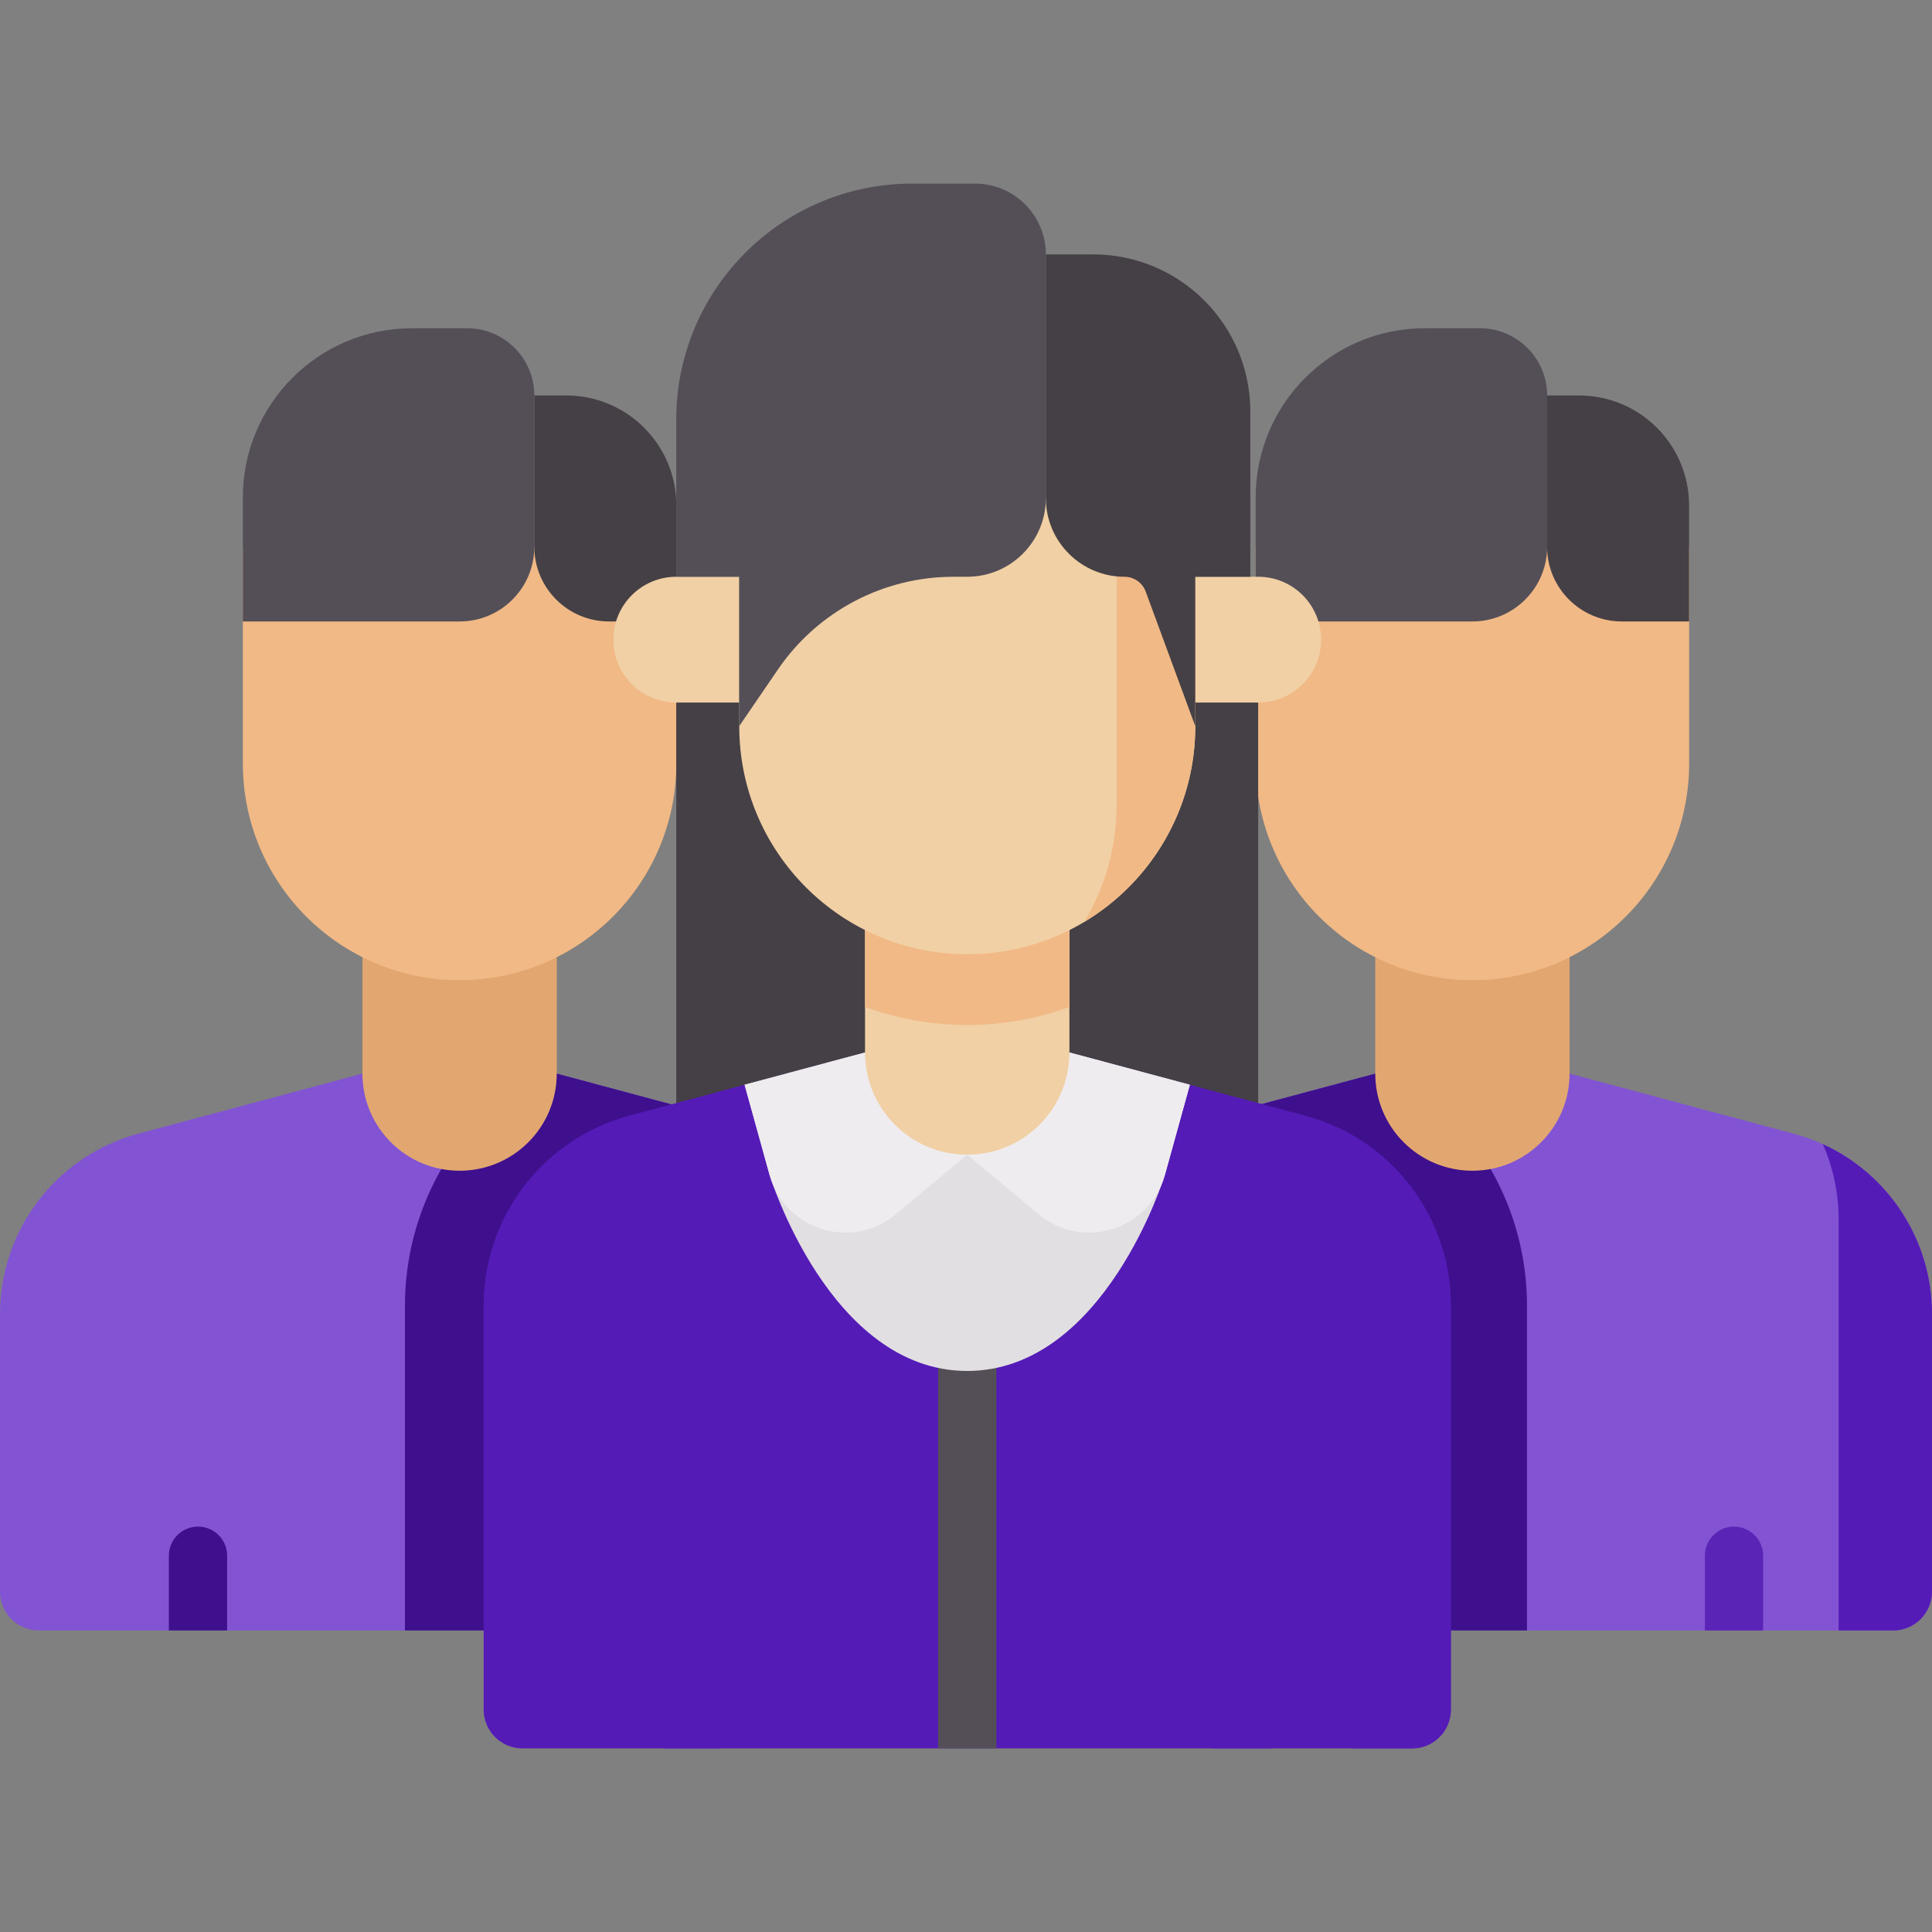 <svg width="30" height="30" viewBox="0 0 30 30" fill="none" xmlns="http://www.w3.org/2000/svg">
<rect x="0" y="0" width="30" height="30" fill="#808080" stroke="none"/>
<g clip-path="url(#clip0)">
<path d="M24.372 16.671L27.85 17.603C29.118 17.943 30 19.092 30 20.405V24.714C30 25.048 29.73 25.318 29.396 25.318H16.33C15.997 25.318 15.727 25.048 15.727 24.714V20.405C15.727 19.092 16.608 17.943 17.877 17.603L21.355 16.671H24.372Z" fill="#8254D3"/>
<path d="M23.711 20.273C23.711 18.787 22.94 17.441 21.735 16.671H21.355L17.877 17.603C16.608 17.943 15.727 19.092 15.727 20.405V24.714C15.727 25.048 15.997 25.318 16.33 25.318H23.711V20.273Z" fill="#3E108D"/>
<path d="M28.305 17.766C28.463 18.126 28.55 18.521 28.55 18.933V25.318H29.397C29.73 25.318 30 25.048 30 24.714V20.405C30 19.255 29.324 18.231 28.305 17.766Z" fill="#541BB7"/>
<path d="M22.863 18.179C22.03 18.179 21.355 17.504 21.355 16.671V14.814H24.372V16.671C24.372 17.504 23.696 18.179 22.863 18.179Z" fill="#E2A770"/>
<path d="M19.498 8.49V11.855C19.498 13.713 21.005 15.22 22.863 15.22C24.722 15.22 26.229 13.713 26.229 11.855V8.49H19.498Z" fill="#F1B986"/>
<path d="M25.184 9.65H26.228V7.849C26.228 6.906 25.464 6.141 24.52 6.141H24.023V8.49C24.023 9.13 24.543 9.65 25.184 9.65Z" fill="#454045"/>
<path d="M22.863 9.65H19.498V7.724C19.498 6.273 20.674 5.097 22.125 5.097H22.979C23.556 5.097 24.024 5.564 24.024 6.141V8.49C24.024 9.13 23.504 9.65 22.863 9.65Z" fill="#544F57"/>
<path d="M8.645 16.671L12.123 17.603C13.391 17.943 14.273 19.092 14.273 20.405V24.714C14.273 25.048 14.003 25.318 13.67 25.318H0.604C0.27 25.318 0 25.048 0 24.714V20.405C0 19.092 0.882 17.943 2.15 17.603L5.628 16.671H8.645Z" fill="#8254D3"/>
<path d="M14.273 24.714V20.405C14.273 19.092 13.391 17.943 12.123 17.603L8.645 16.671H8.264C7.059 17.441 6.288 18.787 6.288 20.273V25.318H13.669C14.003 25.318 14.273 25.048 14.273 24.714Z" fill="#3E108D"/>
<path d="M7.136 18.179C6.303 18.179 5.628 17.504 5.628 16.671V14.814H8.645V16.671C8.645 17.504 7.97 18.179 7.136 18.179Z" fill="#E2A770"/>
<path d="M3.771 8.49V11.855C3.771 13.713 5.278 15.22 7.137 15.22C8.995 15.22 10.502 13.713 10.502 11.855V8.49H3.771Z" fill="#F1B986"/>
<path d="M9.457 9.65H10.502V7.849C10.502 6.906 9.737 6.141 8.794 6.141H8.297V8.49C8.297 9.13 8.816 9.65 9.457 9.65Z" fill="#454045"/>
<path d="M7.137 9.65H3.771V7.724C3.771 6.273 4.948 5.097 6.399 5.097H7.253C7.83 5.097 8.297 5.564 8.297 6.141V8.49C8.297 9.13 7.778 9.65 7.137 9.65Z" fill="#544F57"/>
<path d="M10.501 10.909H19.537V18.968H10.501V10.909Z" fill="#454045"/>
<path d="M19.537 10.909H18.561V8.956H19.537C20.077 8.956 20.514 9.393 20.514 9.933C20.514 10.472 20.077 10.909 19.537 10.909Z" fill="#F1D0A5"/>
<path d="M16.607 16.343L20.266 17.324C21.601 17.682 22.529 18.891 22.529 20.273V26.546C22.529 26.879 22.259 27.149 21.925 27.149H8.113C7.78 27.149 7.51 26.879 7.51 26.546V20.273C7.51 18.891 8.438 17.682 9.772 17.324L13.432 16.343H16.607Z" fill="#541BB7"/>
<path d="M14.566 27.149V21.062C14.566 20.812 14.769 20.609 15.019 20.609C15.269 20.609 15.472 20.812 15.472 21.062V27.149H14.566Z" fill="#544F57"/>
<path d="M15.019 16.343H16.607L18.476 16.844L18.088 18.244C18.088 18.244 17.156 21.288 15.019 21.288C12.882 21.288 11.95 18.244 11.95 18.244L11.562 16.844L13.432 16.343H15.019Z" fill="#E2DFE2"/>
<path d="M13.432 16.343L11.562 16.844L11.95 18.244C12.187 19.099 13.227 19.424 13.909 18.856L15.019 17.931V16.343L13.432 16.343Z" fill="#EFECEF"/>
<path d="M16.607 16.343L18.476 16.844L18.089 18.244C17.852 19.099 16.812 19.424 16.13 18.856L15.02 17.931V16.343L16.607 16.343Z" fill="#EFECEF"/>
<path d="M20.744 17.496C20.911 17.874 21.002 18.291 21.002 18.724V27.149H21.925C22.258 27.149 22.528 26.879 22.528 26.546V20.273C22.528 19.063 21.817 17.985 20.744 17.496Z" fill="#541BB7"/>
<path d="M15.019 17.93C14.142 17.93 13.432 17.22 13.432 16.343V14.389H16.606V16.343C16.606 17.22 15.896 17.93 15.019 17.93Z" fill="#F1D0A5"/>
<path d="M13.432 15.636C13.927 15.817 14.462 15.916 15.019 15.916C15.576 15.916 16.111 15.817 16.606 15.636V14.389H13.432V15.636Z" fill="#F1B986"/>
<path d="M11.479 7.735V11.276C11.479 13.232 13.064 14.817 15.02 14.817C16.975 14.817 18.561 13.232 18.561 11.276V7.735H11.479Z" fill="#F1D0A5"/>
<path d="M10.501 10.909H11.478V8.956H10.501C9.962 8.956 9.524 9.393 9.524 9.933C9.524 10.472 9.962 10.909 10.501 10.909Z" fill="#F1D0A5"/>
<path d="M17.339 7.735V12.497C17.339 13.162 17.155 13.783 16.837 14.315C17.869 13.696 18.56 12.567 18.56 11.276V7.735H17.339Z" fill="#F1B986"/>
<path d="M17.461 8.956C17.608 8.956 17.739 9.047 17.79 9.185L18.56 11.276V8.956H19.415V6.392C19.415 5.043 18.322 3.95 16.973 3.95H16.24V7.735C16.24 8.409 16.787 8.956 17.461 8.956Z" fill="#454045"/>
<path d="M15.019 8.956H14.804C13.716 8.956 12.698 9.493 12.083 10.391L11.478 11.276V8.956H10.501V6.514C10.501 4.491 12.141 2.851 14.164 2.851H15.141C15.748 2.851 16.24 3.343 16.24 3.95V7.735C16.24 8.409 15.693 8.956 15.019 8.956Z" fill="#544F57"/>
<path d="M26.473 25.318V24.157C26.473 23.907 26.675 23.705 26.925 23.705C27.175 23.705 27.378 23.907 27.378 24.157V25.318H26.473Z" fill="#5A25B7"/>
<path d="M2.622 25.318V24.157C2.622 23.907 2.825 23.705 3.075 23.705C3.325 23.705 3.527 23.907 3.527 24.157V25.318H2.622Z" fill="#3E108D"/>
<path d="M10.293 27.149V23.486C10.293 23.236 10.496 23.034 10.746 23.034C10.996 23.034 11.198 23.236 11.198 23.486V27.149H10.293Z" fill="#541BB7"/>
<path d="M18.84 27.149V23.486C18.84 23.236 19.043 23.034 19.293 23.034C19.543 23.034 19.745 23.236 19.745 23.486V27.149H18.84Z" fill="#541BB7"/>
</g>
<defs>
<clipPath id="clip0">
<rect width="30" height="30" fill="white"/>
</clipPath>
</defs>
</svg>

